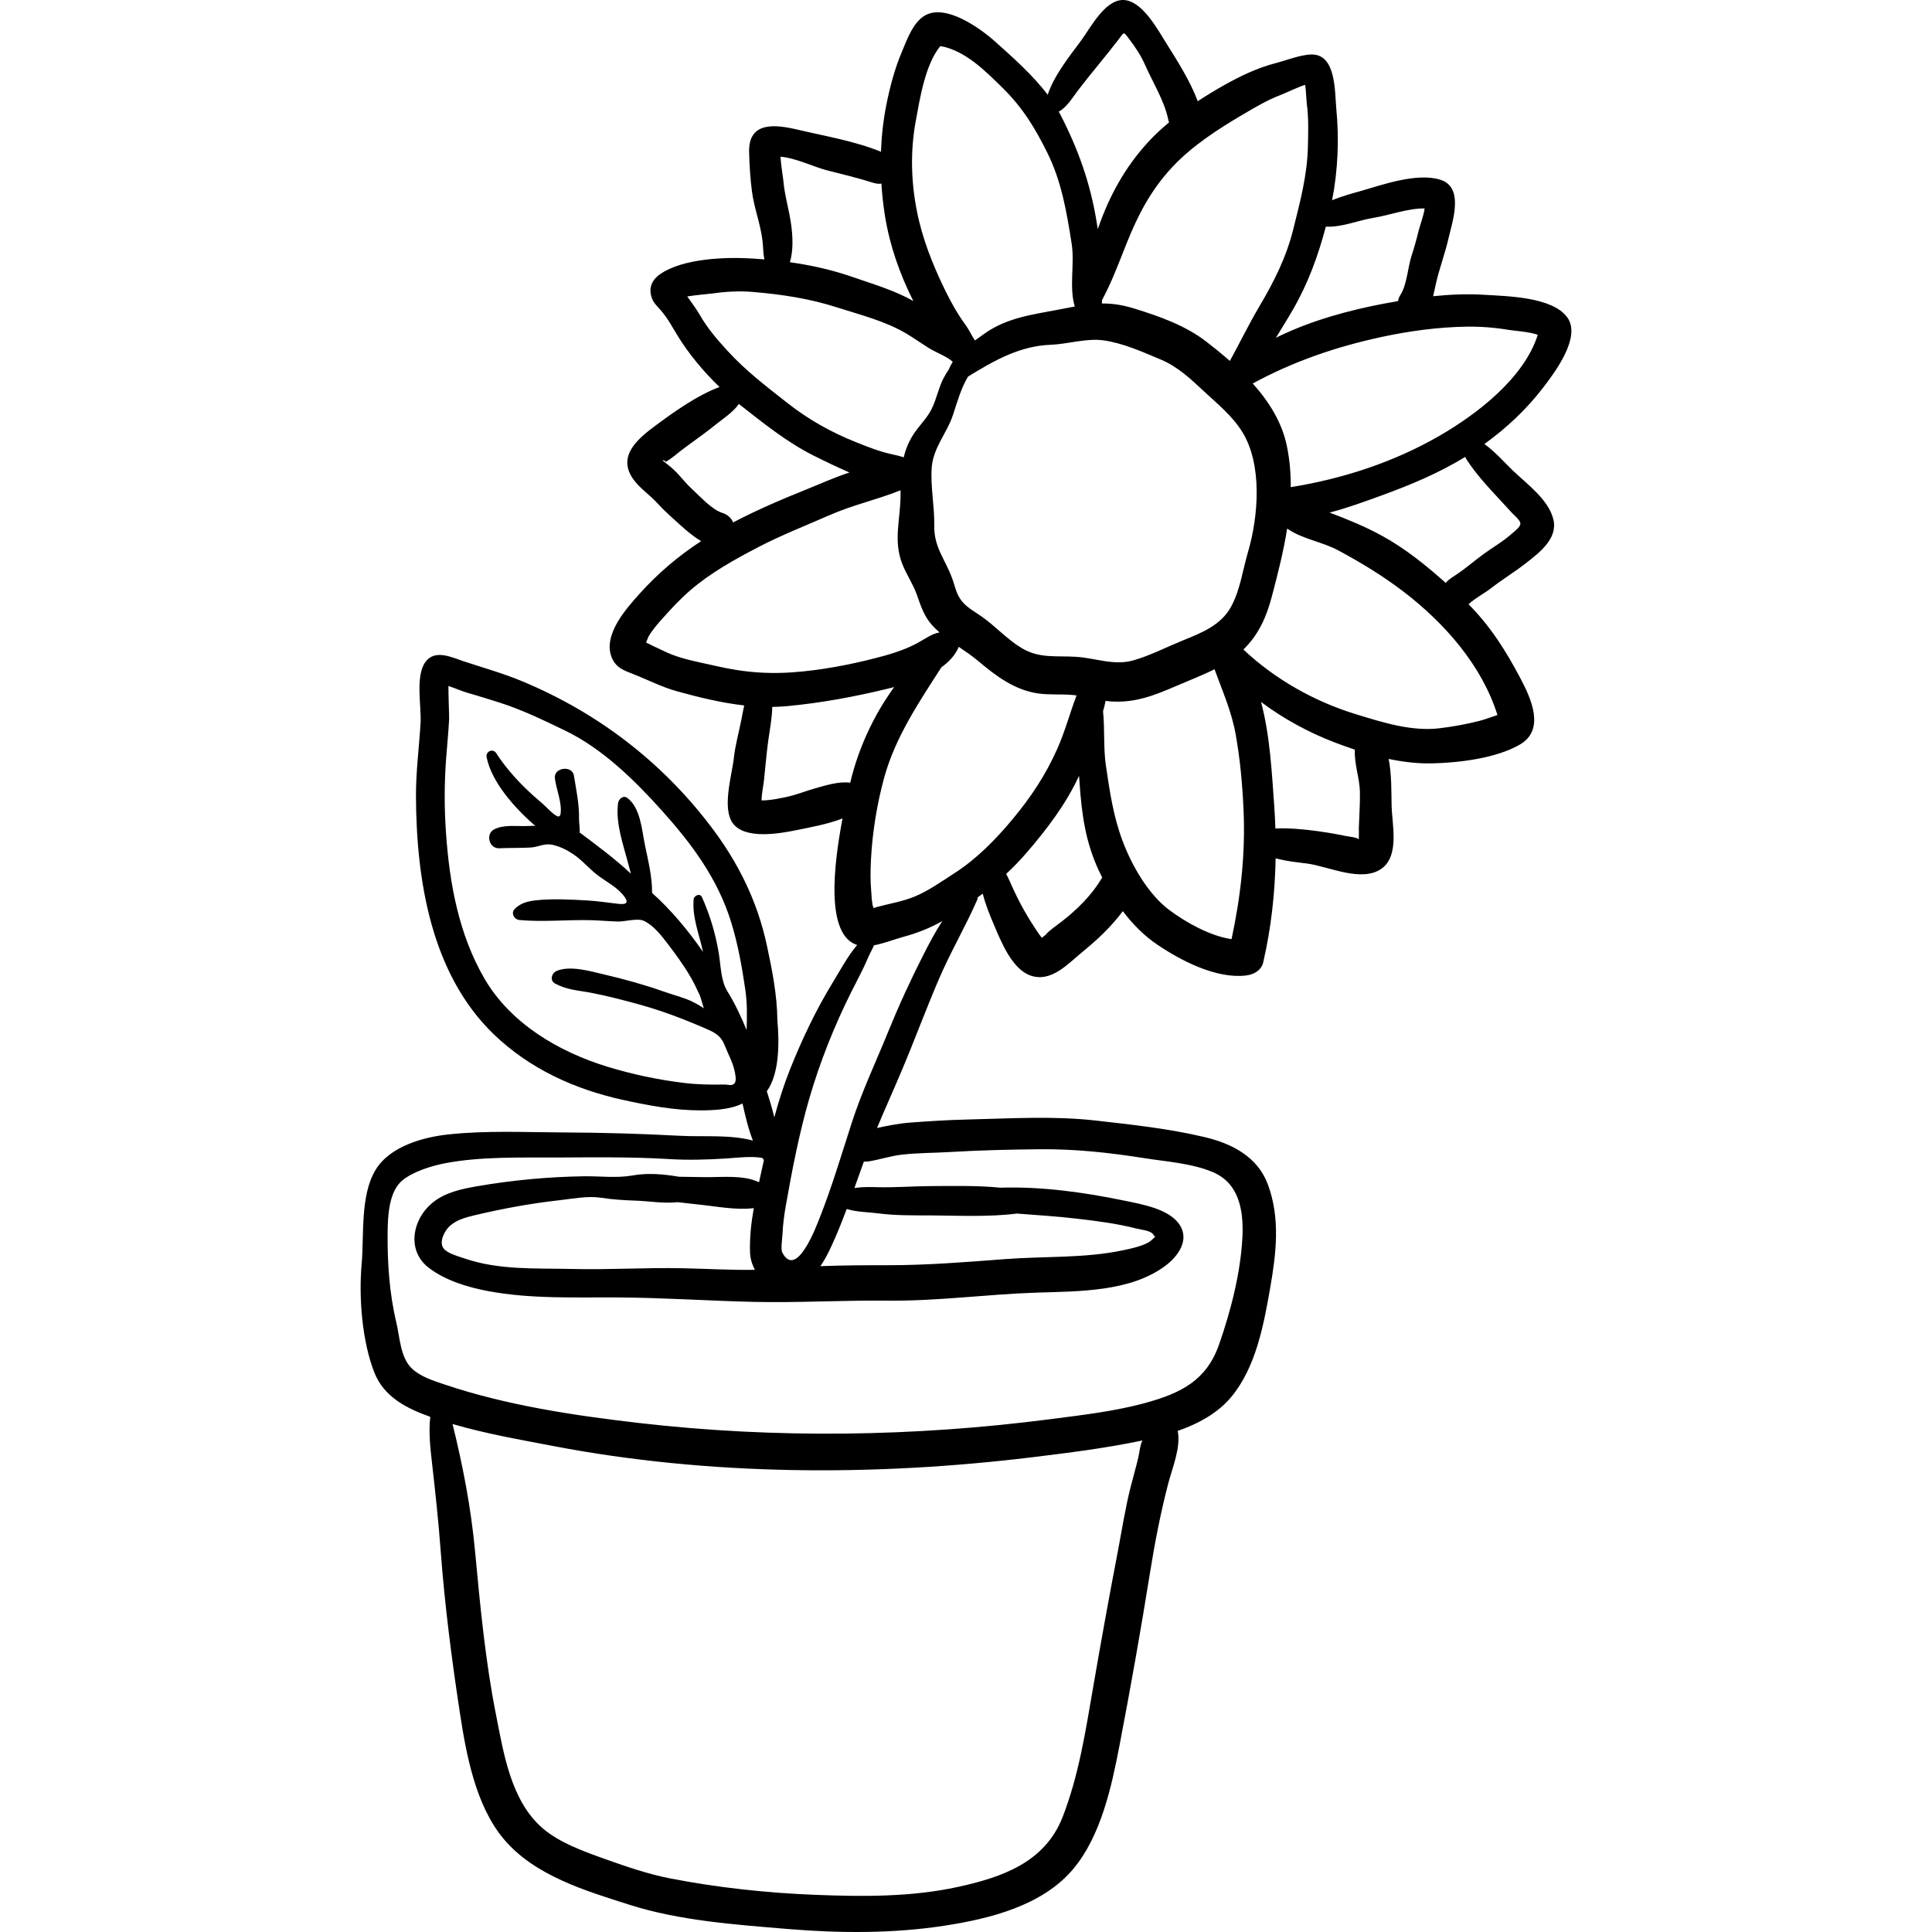 <?xml version="1.0" encoding="iso-8859-1"?>
<!-- Generator: Adobe Illustrator 19.0.0, SVG Export Plug-In . SVG Version: 6.00 Build 0)  -->
<svg version="1.1" id="Layer_1" xmlns="http://www.w3.org/2000/svg" xmlns:xlink="http://www.w3.org/1999/xlink" x="0px" y="0px"
	 viewBox="0 0 511.997 511.997" style="enable-background:new 0 0 511.997 511.997;" xml:space="preserve">
<g>
	<g>
		<path d="M400.996,124.772c-2.133-2.031-4.751-5.061-7.618-7.096c5.85-4.234,11.104-9.139,15.522-14.893
			c3.047-3.968,10.235-13.415,6.455-18.658c-3.941-5.467-15.987-5.626-21.939-5.998c-4.497-0.281-9.07-0.093-13.621,0.372
			c0.29-1.182,0.512-2.388,0.794-3.592c0.926-3.95,2.354-7.725,3.266-11.688c1.037-4.508,4.267-13.634-2.199-15.602
			c-6.33-1.926-15.407,1.407-21.465,3.126c-1.196,0.34-4.35,1.157-7.173,2.325c1.554-7.914,1.883-16.309,1.113-24.263
			c-0.435-4.494-0.003-14.416-6.537-14.366c-2.844,0.021-6.882,1.607-9.609,2.314c-4.691,1.216-9.138,3.332-13.359,5.693
			c-2.379,1.331-4.814,2.802-7.215,4.382c-1.991-5.322-5.426-10.76-8.329-15.36C306.848,7.931,302.628-0.035,297.561,0
			c-4.823,0.034-8.626,7.457-11.05,10.745c-2.782,3.775-7.176,9.18-8.861,14.373c-3.968-5.254-9.222-9.877-13.917-14.085
			c-3.992-3.578-13.287-10.26-18.793-6.824c-3.046,1.901-4.577,6.303-5.895,9.42c-1.938,4.582-3.212,9.374-4.173,14.248
			c-0.808,4.101-1.258,8.217-1.412,12.339c-6.84-2.807-14.811-4.141-21.993-5.836c-6.055-1.429-13.178-2.283-12.945,6.007
			c0.096,3.436,0.313,7.109,0.778,10.528c0.599,4.403,2.271,8.54,2.777,12.964c0.163,1.421,0.153,3.223,0.487,4.864
			c-1.052-0.088-2.108-0.167-3.174-0.234c-7.077-0.443-18.406-0.038-24.413,4.119c-2.373,1.642-3.202,3.865-2.152,6.577
			c0.46,1.188,1.573,2.195,2.365,3.118c1.839,2.142,2.922,4.261,4.379,6.641c2.914,4.758,6.856,9.515,11.106,13.602
			c-5.876,2.173-11.971,6.53-16.725,10.045c-4.74,3.504-10.471,8.087-6.221,14.253c1.716,2.489,4.464,4.26,6.487,6.497
			c1.222,1.352,2.498,2.57,3.858,3.791c2.36,2.12,4.889,4.568,7.729,6.255c-6.024,3.933-11.418,8.483-16.313,13.94
			c-3.568,3.977-9.731,10.855-7.416,16.808c1.079,2.773,3.23,3.506,5.787,4.508c3.903,1.528,7.556,3.437,11.618,4.556
			c5.824,1.605,11.752,3.056,17.742,3.729c-0.246,1.095-0.453,2.206-0.664,3.315c-0.686,3.596-1.702,7.081-2.099,10.727
			c-0.471,4.328-3.238,13.296-0.194,17.263c3.266,4.257,12.268,2.665,16.745,1.751c3.952-0.806,8.332-1.582,12.271-3.106
			c-2.287,11.934-4.66,30.859,3.874,33.535c-0.024,0.027-0.052,0.053-0.075,0.08c-2.43,2.886-4.316,6.454-6.285,9.663
			c-4.483,7.309-8.195,15.119-11.378,23.074c-1.678,4.193-3.038,8.501-4.223,12.861c-0.55-2.389-1.307-4.772-1.979-6.918
			c3.399-4.727,3.308-13.083,2.798-18.755c-0.052-6.711-1.437-13.596-2.763-19.794c-2.554-11.939-7.712-22.279-15.104-31.935
			c-13.049-17.048-29.799-29.805-49.556-38.083c-5.091-2.133-10.412-3.634-15.649-5.349c-3.238-1.061-7.732-3.376-10.274,0.252
			c-2.634,3.759-0.952,11.712-1.218,16.138c-0.389,6.467-1.249,12.912-1.217,19.401c0.109,22.159,3.996,47.008,20.631,63.035
			c9.483,9.137,21.461,14.586,34.236,17.384c6.694,1.467,13.645,2.786,20.524,2.774c3.312-0.006,7.82-0.165,11.145-1.825
			c0.742,3.257,1.525,6.729,2.763,9.828c-6.168-1.654-13.153-0.937-19.318-1.268c-10.303-0.554-20.572-0.844-30.896-0.888
			c-10.085-0.042-20.45-0.556-30.482,0.524c-6.77,0.73-15.55,3.168-19.317,9.418c-4.104,6.808-3.006,17.302-3.68,24.928
			c-0.783,8.848,0.097,20.389,3.348,28.71c2.556,6.541,8.615,9.57,14.838,11.786c-0.457,4.007-0.009,8.131,0.452,12.151
			c0.897,7.818,1.724,15.57,2.31,23.419c1.066,14.278,2.914,28.629,5.071,42.782c1.687,11.071,4.155,24.538,11.536,33.411
			c8.178,9.832,21.752,13.829,33.539,17.579c13.186,4.196,28.102,5.241,41.841,6.383c13.736,1.142,27.851,1.228,41.492-0.867
			c12.045-1.85,26.046-5.313,34.199-15.099c7.322-8.787,10.116-21.763,12.219-32.714c2.908-15.142,5.626-30.421,8.06-45.64
			c1.279-7.995,2.822-15.993,4.871-23.83c1.05-4.015,3.37-9.495,2.488-13.847c5.466-1.91,10.658-4.702,14.263-9.082
			c6.427-7.81,8.501-18.867,10.203-28.579c1.619-9.246,2.775-18.598-0.559-27.617c-2.731-7.389-9.525-10.864-16.803-12.589
			c-9.404-2.229-19.268-3.304-28.856-4.384c-11.26-1.268-22.675-0.532-33.966-0.272c-5.101,0.117-10.248,0.442-15.34,0.828
			c-2.989,0.227-5.797,0.83-8.631,1.419c2.148-5.152,4.447-10.221,6.623-15.379c3.377-8.004,6.37-16.148,9.801-24.13
			c3.087-7.181,7.007-13.814,10.111-20.917c0.108-0.246,0.159-0.489,0.172-0.722c0.435-0.322,0.889-0.626,1.318-0.954
			c0.755,3.035,2.008,6.023,2.843,7.978c1.896,4.435,4.751,11.851,9.691,13.682c5.599,2.075,10.171-3.209,14.016-6.333
			c3.773-3.066,7.59-6.661,10.566-10.688c2.576,3.414,5.589,6.473,9.094,8.845c6.366,4.309,15.645,9.12,23.52,8.21
			c2.04-0.236,4.089-1.307,4.595-3.498c2.091-9.052,3.118-18.294,3.286-27.565c3.102,0.846,6.601,1.151,8.457,1.409
			c5.694,0.792,14.509,5.119,19.705,1.266c4.704-3.487,2.683-11.686,2.573-16.594c-0.081-3.611,0.043-8.265-0.783-12.415
			c3.84,0.807,7.726,1.268,11.562,1.179c7.09-0.165,17.004-1.348,23.253-5.01c6.708-3.931,2.94-12.145,0.18-17.391
			c-3.899-7.409-8.008-13.896-13.819-19.768c1.725-1.625,4.188-2.864,6.057-4.321c2.967-2.312,6.185-4.245,9.142-6.56
			c3.487-2.73,8.466-6.455,7.301-11.516C410.463,132.465,404.667,128.267,400.996,124.772z M197.858,272.952
			c-1.468-3.501-3.07-7.003-5.078-10.22c-1.769-2.834-1.749-6.817-2.293-10.101c-0.856-5.175-2.325-10.073-4.453-14.863
			c-0.526-1.184-2.135-0.444-2.22,0.601c-0.39,4.8,1.499,9.254,2.495,13.884c-3.862-5.555-8.397-11.063-13.5-15.617
			c0.026-4.338-0.988-8.268-1.913-12.785c-0.8-3.908-1.172-9.838-4.661-12.39c-1.12-0.819-2.302,0.334-2.444,1.402
			c-0.707,5.338,1.409,11.051,2.757,16.224c0.212,0.814,0.427,1.63,0.64,2.445c-4.249-3.972-8.928-7.452-13.592-10.928
			c0.123-1.166-0.169-2.457-0.148-3.631c0.074-3.966-0.748-7.545-1.346-11.41c-0.439-2.836-5.404-2.201-5.057,0.684
			c0.352,2.93,2.013,6.671,1.478,9.605c-0.06,0.327-0.403,0.624-0.714,0.505c-1.299-0.495-2.931-2.454-4.014-3.366
			c-1.568-1.32-3.099-2.684-4.566-4.116c-2.889-2.817-5.532-5.893-7.733-9.28c-0.875-1.347-2.831-0.472-2.534,1.068
			c1.271,6.577,7.531,13.599,12.882,18.184c-0.726,0.007-1.46,0.023-2.212,0.055c-2.751,0.115-6.221-0.433-8.713,0.911
			c-2.308,1.245-1.291,5.093,1.35,4.985c2.737-0.112,5.463-0.053,8.194-0.184c2.285-0.11,3.704-1.239,6.032-0.713
			c2.001,0.453,3.809,1.381,5.5,2.523c2.313,1.562,4.095,3.755,6.286,5.441c2.386,1.836,5.382,3.263,7.187,5.757
			c1.402,1.937,0.085,2.103-1.784,1.883c-2.702-0.318-5.381-0.721-8.101-0.879c-4.291-0.248-9.248-0.505-13.492-0.041
			c-2.17,0.237-4.061,0.704-5.64,2.238c-1.171,1.138-0.202,2.865,1.24,2.995c6.243,0.564,12.542-0.112,18.827,0.038
			c2.412,0.058,4.815,0.298,7.227,0.356c1.864,0.045,5.195-0.963,6.864-0.189c2.464,1.141,4.54,3.741,6.156,5.852
			c2.196,2.87,4.34,5.794,6.166,8.917c0.93,1.591,1.728,3.229,2.487,4.905c0.23,0.507,1.053,3.471,1.118,3.512
			c-1.563-1.004-2.962-1.837-4.701-2.471c-1.98-0.721-4.011-1.287-5.999-1.987c-5.147-1.812-10.481-3.28-15.794-4.524
			c-3.712-0.869-8.857-2.408-12.492-0.938c-1.359,0.55-1.964,2.542-0.44,3.365c3.177,1.714,6.123,1.786,9.629,2.463
			c4.283,0.827,8.581,1.952,12.788,3.111c3.934,1.084,7.793,2.419,11.59,3.91c1.882,0.739,3.749,1.517,5.606,2.316
			c2.766,1.19,4.312,1.924,5.431,4.814c0.829,2.141,1.987,4.172,2.492,6.43c0.182,0.814,0.606,2.61,0.03,3.361
			c-0.641,0.836-1.714,0.34-2.716,0.354c-3.6,0.052-6.979,0.019-10.577-0.413c-6.931-0.832-13.843-2.29-20.519-4.342
			c-12.844-3.947-25.599-11.44-32.519-23.386c-6.79-11.721-9.225-25.188-10.156-38.52c-0.462-6.621-0.46-13.106,0.034-19.723
			c0.26-3.476,0.613-6.949,0.794-10.431c0.038-0.719-0.197-6.01-0.188-8.806c1.785,0.579,3.631,1.417,5.257,1.872
			c2.658,0.744,5.292,1.594,7.928,2.413c6.103,1.896,11.999,4.765,17.753,7.538c9.887,4.763,18.464,13.207,25.714,21.288
			c7.9,8.805,14.758,18.048,18.287,29.512c1.794,5.825,2.87,11.871,3.746,17.896C198.042,265.914,197.974,269.435,197.858,272.952z
			 M388.588,86.569c3.791-0.061,7.575,0.236,11.314,0.866c1.147,0.193,5.507,0.491,7.619,1.292
			c-3.642,11.545-16.243,21.088-25.953,26.707c-12.157,7.036-25.712,11.458-39.511,13.662c0.024-3.606-0.27-7.226-1.017-10.861
			c-1.295-6.309-4.736-11.783-9.053-16.608c10.729-5.833,22.055-9.726,34.081-12.316C373.43,87.726,381.053,86.69,388.588,86.569z
			 M330.721,146.329c-1.406,4.79-2.064,10.031-4.477,14.458c-2.705,4.961-7.923,6.962-12.918,8.993
			c-4.21,1.712-8.594,3.981-12.958,5.217c-5.169,1.464-9.967-0.583-15.099-0.93c-5.27-0.357-9.767,0.54-14.546-2.335
			c-3.874-2.331-6.935-5.806-10.647-8.394c-1.686-1.176-3.63-2.232-4.99-3.803c-1.653-1.91-1.922-3.994-2.771-6.307
			c-1.889-5.147-4.842-8.185-4.729-13.996c0.098-5.069-1.06-10.446-0.664-15.396c0.426-5.317,4.08-9.087,5.67-14.002
			c1.202-3.715,2.173-7.081,3.951-10.037c6.79-4.171,13.626-8.115,21.85-8.423c4.61-0.173,9.532-1.808,14.105-1.167
			c5.133,0.72,10.44,3.107,15.174,5.104c4.49,1.894,7.923,5.165,11.449,8.451c3.617,3.372,7.445,6.43,10.082,10.685
			C334.625,123.198,333.477,136.936,330.721,146.329z M351.358,60.066c4.352,0.21,8.589-1.712,12.855-2.381
			c3.858-0.605,9.069-2.545,13.323-2.438c-0.245,1.933-1.343,4.858-1.567,5.799c-0.547,2.302-1.17,4.51-1.897,6.758
			c-1.003,3.102-1.208,7.626-2.959,10.375c-0.348,0.546-0.539,1.089-0.614,1.614c-1.265,0.216-2.525,0.44-3.774,0.676
			c-9.273,1.754-18.987,4.43-27.529,8.526c-0.337,0.161-0.7,0.339-1.075,0.525c1.499-2.461,3.039-4.901,4.476-7.396
			C346.701,75.004,349.297,67.82,351.358,60.066z M329.277,30.405c3.248-1.907,6.494-3.862,10.021-5.207
			c1.656-0.631,4.291-1.965,6.576-2.729c0.283,1.813,0.301,4.011,0.453,5.148c0.494,3.686,0.366,7.445,0.283,11.156
			c-0.173,7.714-2.05,14.597-3.887,21.994c-1.879,7.571-5.169,13.983-9.122,20.678c-2.753,4.663-5.086,9.504-7.679,14.21
			c-2.032-1.791-4.122-3.485-6.184-5.082c-5.572-4.318-12.547-6.774-19.24-8.837c-3.179-0.98-5.875-1.333-8.493-1.311
			c0.024-0.29,0.022-0.587,0.032-0.881c2.604-4.796,4.497-9.99,6.524-15.045c3.065-7.643,6.437-14.14,12.102-20.216
			C315.868,38.702,322.726,34.251,329.277,30.405z M285.727,23.892c3.486-4.562,7.25-8.916,10.729-13.468
			c1.498-1.96,1.205-2.168,2.747-0.134c1.678,2.212,3.142,4.396,4.262,6.936c2.081,4.722,5.159,9.556,6.158,14.61
			c0.043,0.219,0.119,0.404,0.185,0.599c-2.03,1.691-3.951,3.465-5.655,5.338c-6.093,6.695-10.173,14.153-13.131,22.655
			c-0.032,0.091-0.067,0.187-0.1,0.279c-0.116-0.735-0.235-1.473-0.359-2.219c-1.679-10.087-4.832-18.95-9.505-28.021
			c-0.152-0.294-0.317-0.583-0.478-0.873C282.747,28.399,284.212,25.874,285.727,23.892z M242.688,32.06
			c1.032-5.585,2.452-14.972,6.517-19.854c6.57,1.153,11.944,6.617,16.495,11.089c5.282,5.19,8.627,10.658,11.871,17.23
			c3.774,7.646,5.112,15.696,6.428,24.05c0.838,5.318-0.73,11.54,0.829,16.653c-1.338,0.243-2.737,0.522-4.248,0.813
			c-7.024,1.352-13.751,2.127-19.756,6.425c-0.824,0.59-1.646,1.169-2.452,1.754c-0.866-1.256-1.6-2.889-2.419-4.006
			c-2.152-2.936-3.863-5.976-5.461-9.245c-3.324-6.802-6.061-13.665-7.524-21.121C241.422,47.968,241.227,39.965,242.688,32.06z
			 M218.994,45.093c4.216,1.08,8.378,2.062,12.535,3.383c0.761,0.242,1.439,0.272,2.046,0.171c0.182,2.844,0.487,5.689,0.944,8.531
			c1.282,7.977,3.937,15.449,7.513,22.595c-4.949-2.82-10.369-4.378-15.887-6.303c-5.579-1.947-11.141-3.185-16.833-3.981
			c1.006-3.103,0.726-7.135,0.385-9.735c-0.525-4.008-1.773-7.89-2.105-11.927c-0.062-0.757-0.633-4.132-0.76-6.296
			C210.751,41.814,215.788,44.272,218.994,45.093z M185.452,83.455c-0.948-1.651-2.188-3.265-3.332-4.896
			c2.266-0.375,5.592-0.644,6.272-0.741c3.697-0.523,7.277-0.763,10.998-0.457c7.768,0.639,15.167,1.76,22.595,4.151
			c6.237,2.007,12.654,3.566,18.313,6.954c2.025,1.213,3.939,2.579,5.947,3.828c1.761,1.096,4.775,2.195,6.247,3.597
			c-0.404,0.621-0.759,1.276-1.035,1.987c-0.52,0.773-1.011,1.565-1.438,2.396c-1.338,2.604-1.828,5.52-3.139,8.135
			c-1.266,2.526-3.333,4.399-4.836,6.744c-1.282,1.999-2.07,4.005-2.561,6.051c-0.919-0.321-1.897-0.56-3.013-0.796
			c-3.339-0.708-6.525-1.989-9.693-3.253c-6.448-2.571-12.554-5.99-17.982-10.263c-5.792-4.559-11.152-8.591-16.146-14.079
			C189.94,89.838,187.467,86.964,185.452,83.455z M183.487,129.695c-1.09-0.994-1.975-1.992-2.938-3.111
			c-0.923-1.071-1.712-1.867-2.771-2.814l-1.108-0.871c-1.276-0.977-1.399-1.219-0.368-0.726c-0.431,0.894,2.748-1.625,2.444-1.368
			c1.288-1.09,2.63-2.093,3.997-3.082c2.452-1.774,4.847-3.51,7.189-5.409c1.353-1.097,4.367-3.056,5.876-5.26
			c0.004,0.003,0.007,0.006,0.011,0.009c6.236,4.885,12.62,10.073,19.697,13.624c3.201,1.607,6.347,3.114,9.6,4.529
			c-3.901,1.267-7.702,3.001-11.199,4.404c-6.71,2.693-13.259,5.483-19.628,8.832c-0.466-1.115-1.387-2.061-2.858-2.525
			C188.629,135.046,185.658,131.675,183.487,129.695z M189.536,176.447c-3.827-0.886-7.768-1.552-11.448-2.969
			c-1.689-0.65-3.289-1.528-4.947-2.247c-0.462-0.201-1.319-0.72-1.937-0.956c0.267-0.564,0.528-1.354,0.665-1.59
			c1.072-1.861,2.506-3.439,3.925-5.034c2.268-2.549,4.621-5.052,7.211-7.276c5.338-4.585,11.57-8.046,17.78-11.291
			c6.247-3.264,12.759-5.798,19.205-8.626c6.078-2.667,12.566-4.067,18.674-6.532c-0.006,0.495-0.011,0.992-0.015,1.496
			c-0.051,6.419-1.999,12.03,0.561,18.271c1.126,2.744,2.775,5.136,3.772,7.939c1.037,2.918,1.853,5.567,3.957,7.958
			c0.632,0.718,1.326,1.371,2.042,2.001c-2.111,0.4-3.553,1.561-5.792,2.791c-2.557,1.405-5.74,2.542-8.554,3.321
			c-7.06,1.953-14.351,3.447-21.632,4.212C204.667,178.79,197.686,178.333,189.536,176.447z M225.322,207.402
			c-3.075-0.341-6.246,0.651-9.39,1.54c-2.468,0.697-4.846,1.684-7.36,2.224c-1.247,0.268-4.5,1.003-6.765,0.951
			c0.048-1.832,0.478-3.769,0.662-5.411c0.39-3.484,0.638-6.936,1.118-10.41c0.376-2.727,1.016-5.905,1.066-8.959
			c1.348-0.018,2.697-0.083,4.049-0.212c9.074-0.866,17.812-2.492,26.66-4.641c0.515-0.125,1.056-0.263,1.607-0.406
			C231.408,189.701,227.39,198.604,225.322,207.402z M301.708,386.061c-0.639,2.749-1.446,5.461-2.131,8.2
			c-1.431,5.725-2.316,11.55-3.429,17.336c-2.312,12.021-4.493,24.118-6.566,36.188c-1.959,11.412-3.741,22.766-7.931,33.631
			c-4.676,12.124-16.06,16.081-27.852,18.648c-12.339,2.686-25.107,2.575-37.665,2.089c-12.772-0.494-26.054-1.912-38.6-4.37
			c-5.778-1.132-11.42-3.068-16.961-5.042c-5.535-1.971-12.303-4.359-16.797-8.258c-8.403-7.291-10.3-19.806-12.347-30.144
			c-2.809-14.183-4.195-28.908-5.539-43.294c-1.064-11.392-3.217-22.586-5.961-33.667c8.728,2.554,17.652,4.104,26.58,5.814
			c41.416,7.933,85.115,8.083,126.877,3.01c9.82-1.193,19.709-2.427,29.388-4.47c0.012-0.003,0.025-0.006,0.038-0.008
			C302.243,382.278,301.837,385.506,301.708,386.061z M239.103,305.981c4.177-0.469,8.342-0.431,12.519-0.679
			c7.981-0.473,15.972-0.669,23.976-0.744c9.344-0.088,18.486,0.911,27.713,2.371c5.907,0.935,12.513,1.345,18.074,3.681
			c7.019,2.948,8.211,10.236,7.868,17.227c-0.46,9.378-3.094,19.638-6.192,28.476c-3.327,9.494-10.045,12.84-19.263,15.402
			c-8.198,2.279-16.972,3.282-25.395,4.372c-35.999,4.661-72.841,5.193-108.919,1.034c-17.332-1.998-35.206-4.673-51.786-10.255
			c-2.916-0.982-6.218-2.014-8.504-4.161c-3.122-2.931-3.218-8.287-4.169-12.264c-1.866-7.806-2.373-15.899-2.3-23.889
			c0.041-4.425,0.347-10.918,4.024-13.837c2.871-2.28,7.654-3.772,11.225-4.451c9.494-1.805,19.777-1.474,29.411-1.514
			c9.948-0.041,19.938-0.196,29.872,0.413c5.085,0.312,10.242,0.169,15.329-0.166c2.96-0.195,6.505-0.668,9.448-0.129
			c0.137,0.185,0.258,0.386,0.409,0.57c-0.172,0.777-0.345,1.553-0.515,2.329c-0.258,1.181-0.52,2.363-0.781,3.545
			c-4.085-2.008-9.848-1.3-14.266-1.361c-2.3-0.031-4.602-0.066-6.905-0.099c-4.071-0.692-8.291-1.075-12.344-0.344
			c-4.18,0.754-8.676,0.149-12.942,0.216c-9.489,0.149-18.967,1.036-28.318,2.654c-4.063,0.703-8.266,1.617-11.509,4.162
			c-5.64,4.426-7.217,12.914-1.186,17.479c4.427,3.351,10.293,5.119,15.69,6.135c11.361,2.138,23.28,1.604,34.79,1.681
			c11.836,0.079,23.512,0.891,35.332,1.168c11.908,0.28,23.854-0.449,35.77-0.321c13.191,0.142,26.232-1.691,39.391-2.123
			c11.114-0.365,25.147-0.139,34.426-7.3c3.174-2.45,6.12-6.603,3.607-10.577c-2.73-4.318-10.107-5.542-14.579-6.472
			c-10.477-2.18-21.957-3.822-32.981-3.462c-6.088-0.593-12.282-0.457-18.352-0.425c-4.842,0.025-9.622,0.422-14.455,0.289
			c-1.876-0.052-3.933-0.081-5.892,0.221c0.835-2.336,1.664-4.674,2.514-7.007c0.369,0.034,0.752,0.038,1.16-0.027
			C233.135,307.311,236.01,306.328,239.103,305.981z M198.768,331.919c0.055,1.583,0.523,3.174,1.298,4.595
			c-6.454,0.1-12.911-0.292-19.35-0.422c-9.665-0.195-19.389,0.435-29.079,0.198c-9.58-0.234-19.435,0.366-28.629-2.824
			c-1.503-0.521-4.529-1.312-5.483-2.661c-1.268-1.793,0.374-4.772,1.744-5.974c1.818-1.596,4.26-2.242,6.614-2.8
			c7.362-1.747,14.819-3.12,22.341-3.957c3.461-0.385,7.487-1.198,10.95-0.671c3.103,0.473,6.055,0.669,9.232,0.775
			c3.469,0.116,7.521,0.81,11.21,0.411c1.822,0.216,3.645,0.43,5.474,0.616c4.708,0.477,9.881,1.545,14.67,0.959
			C199.077,324.04,198.628,327.946,198.768,331.919z M217.411,335.542c1.633-2.337,2.847-5.074,3.999-7.715
			c1.07-2.454,2.038-4.941,2.977-7.439c2.641,0.842,5.711,0.817,8.345,1.164c4.648,0.612,9.358,0.52,14.039,0.545
			c7.277,0.038,15.237,0.46,22.717-0.493c5.255,0.407,10.526,0.734,15.732,1.336c5.325,0.616,10.741,1.299,15.945,2.636
			c1.253,0.322,3.82,0.511,4.489,1.614c0.277,0.457,0.471,0.576,0.563,0.602c-0.101,0.017-0.332,0.122-0.733,0.571
			c-1.523,1.706-5.869,2.544-7.983,2.99c-10.084,2.126-20.899,1.538-31.148,2.32c-10.367,0.792-20.686,1.628-31.093,1.62
			C229.396,335.288,223.378,335.315,217.411,335.542z M244.686,253.078c-3.437,6.749-6.557,13.555-9.405,20.565
			c-3.209,7.898-6.857,15.57-9.485,23.687c-2.767,8.548-5.313,17.179-8.627,25.543c-0.795,2.007-6.091,16.289-9.86,9.047
			c-0.452-0.867,0.014-3.757,0.062-4.919c0.103-2.516,0.472-5.203,0.91-7.685c1.666-9.426,3.522-19.008,6.19-28.206
			c2.768-9.542,6.639-19.276,11.086-28.148c1.517-3.026,3.13-5.973,4.452-9.089c0.482-1.137,1.114-2.232,1.62-3.36
			c2.63-0.497,5.54-1.631,7.835-2.258c3.631-0.992,7.027-2.313,10.255-4.162C247.818,247.013,246.186,250.131,244.686,253.078z
			 M252.924,231.411c-3.328,2.143-6.849,4.659-10.514,6.177c-3.216,1.332-6.703,1.874-10.043,2.782
			c-0.29,0.079-0.588,0.181-0.887,0.289c-0.035-0.221-0.102-0.468-0.232-0.768c-0.19-1.1-0.303-2.208-0.339-3.325
			c-0.291-3.031-0.243-5.839-0.086-8.88c0.368-7.166,1.623-14.845,3.54-21.766c2.91-10.505,9.157-19.864,15.125-29.083
			c2.019-1.447,3.666-3.203,4.57-5.364c0.008-0.02,0.012-0.04,0.02-0.06c1.778,1.214,3.562,2.417,5.184,3.784
			c4.665,3.93,9.593,7.654,15.781,8.561c3.111,0.456,6.227,0.129,9.34,0.428c0.306,0.029,0.609,0.071,0.913,0.113
			c-1.762,4.662-3.036,9.474-5.078,14.083c-3.076,6.94-6.985,12.841-11.846,18.682C263.864,222.479,258.871,227.583,252.924,231.411
			z M291.721,233.121c-2.43,4.133-6.445,8.042-10.194,10.972c-1.499,1.171-3.176,2.228-4.458,3.652
			c-0.1,0.111-0.561,0.442-0.957,0.781c-0.222-0.279-0.511-0.615-0.782-1.01c-2.727-3.975-4.935-7.787-6.933-12.189
			c-0.539-1.187-1.086-2.513-1.764-3.725c1.86-1.737,3.658-3.572,5.376-5.562c5.395-6.252,10.484-12.926,13.947-20.441
			c0.047,0.64,0.094,1.273,0.137,1.888c0.583,8.279,1.535,15.528,5.073,23.159c0.3,0.647,0.615,1.292,0.938,1.935
			C291.967,232.752,291.834,232.928,291.721,233.121z M326.37,248.884c-5.807-0.852-12.241-4.55-16.476-7.703
			c-5.649-4.205-10.016-11.942-12.437-18.417c-2.442-6.533-3.375-13.077-4.392-19.949c-0.677-4.576-0.261-9.576-0.749-14.316
			c0.264-0.914,0.51-1.835,0.668-2.756c0.357,0.047,0.715,0.089,1.075,0.118c6.594,0.529,11.78-1.533,17.702-4.092
			c3.272-1.414,6.792-2.756,10.094-4.417c2.107,5.777,4.497,11.083,5.607,17.263c1.176,6.546,1.77,13.145,2.078,19.78
			C330.086,226.184,328.814,237.473,326.37,248.884z M360.101,222.402c-0.776-0.568-2.896-0.722-3.584-0.876
			c-1.892-0.426-11.895-2.345-18.528-1.957c-0.071-2.076-0.17-4.151-0.322-6.224c-0.633-8.612-1.089-18.416-3.483-27.321
			c5.837,4.382,12.519,8.029,19.295,10.638c1.818,0.7,3.682,1.374,5.576,2.002c-0.241,3.557,1.259,7.585,1.333,11.114
			c0.068,3.242-0.188,6.509-0.286,9.75C360.104,219.42,360.146,221.166,360.101,222.402z M396.84,189.489
			c-0.419,0.142-0.831,0.301-1.256,0.423c-1.164,0.395-2.313,0.814-3.504,1.122c-3.352,0.869-7.197,1.563-10.638,1.967
			c-7.46,0.875-15.055-1.571-22.101-3.724c-10.968-3.351-21.463-9.256-29.835-17.155c4.016-3.875,6.109-8.591,7.56-14.105
			c1.564-5.943,3.092-11.924,4.041-17.945c4.024,2.816,9.206,3.444,13.637,5.832c6.071,3.271,11.851,6.776,17.335,10.988
			C382.853,165.166,392.718,176.336,396.84,189.489z M400.692,141.393c-2.339,2.1-5.062,3.629-7.59,5.479
			c-2.3,1.684-4.454,3.552-6.802,5.168c-1.254,0.863-2.31,1.392-3.17,2.436c-5.212-4.664-10.728-9.103-16.837-12.461
			c-4.578-2.516-9.22-4.394-13.939-6.18c4.762-1.227,9.435-2.96,13.848-4.564c7.657-2.783,15.135-5.916,22.069-10.172
			c0.447,0.82,0.998,1.609,1.53,2.351c3.181,4.44,7.133,8.304,10.772,12.35c0.564,0.627,2.158,1.943,2.319,2.743
			C403.093,139.551,401.689,140.497,400.692,141.393z"/>
	</g>
</g>
<g>
</g>
<g>
</g>
<g>
</g>
<g>
</g>
<g>
</g>
<g>
</g>
<g>
</g>
<g>
</g>
<g>
</g>
<g>
</g>
<g>
</g>
<g>
</g>
<g>
</g>
<g>
</g>
<g>
</g>
</svg>
